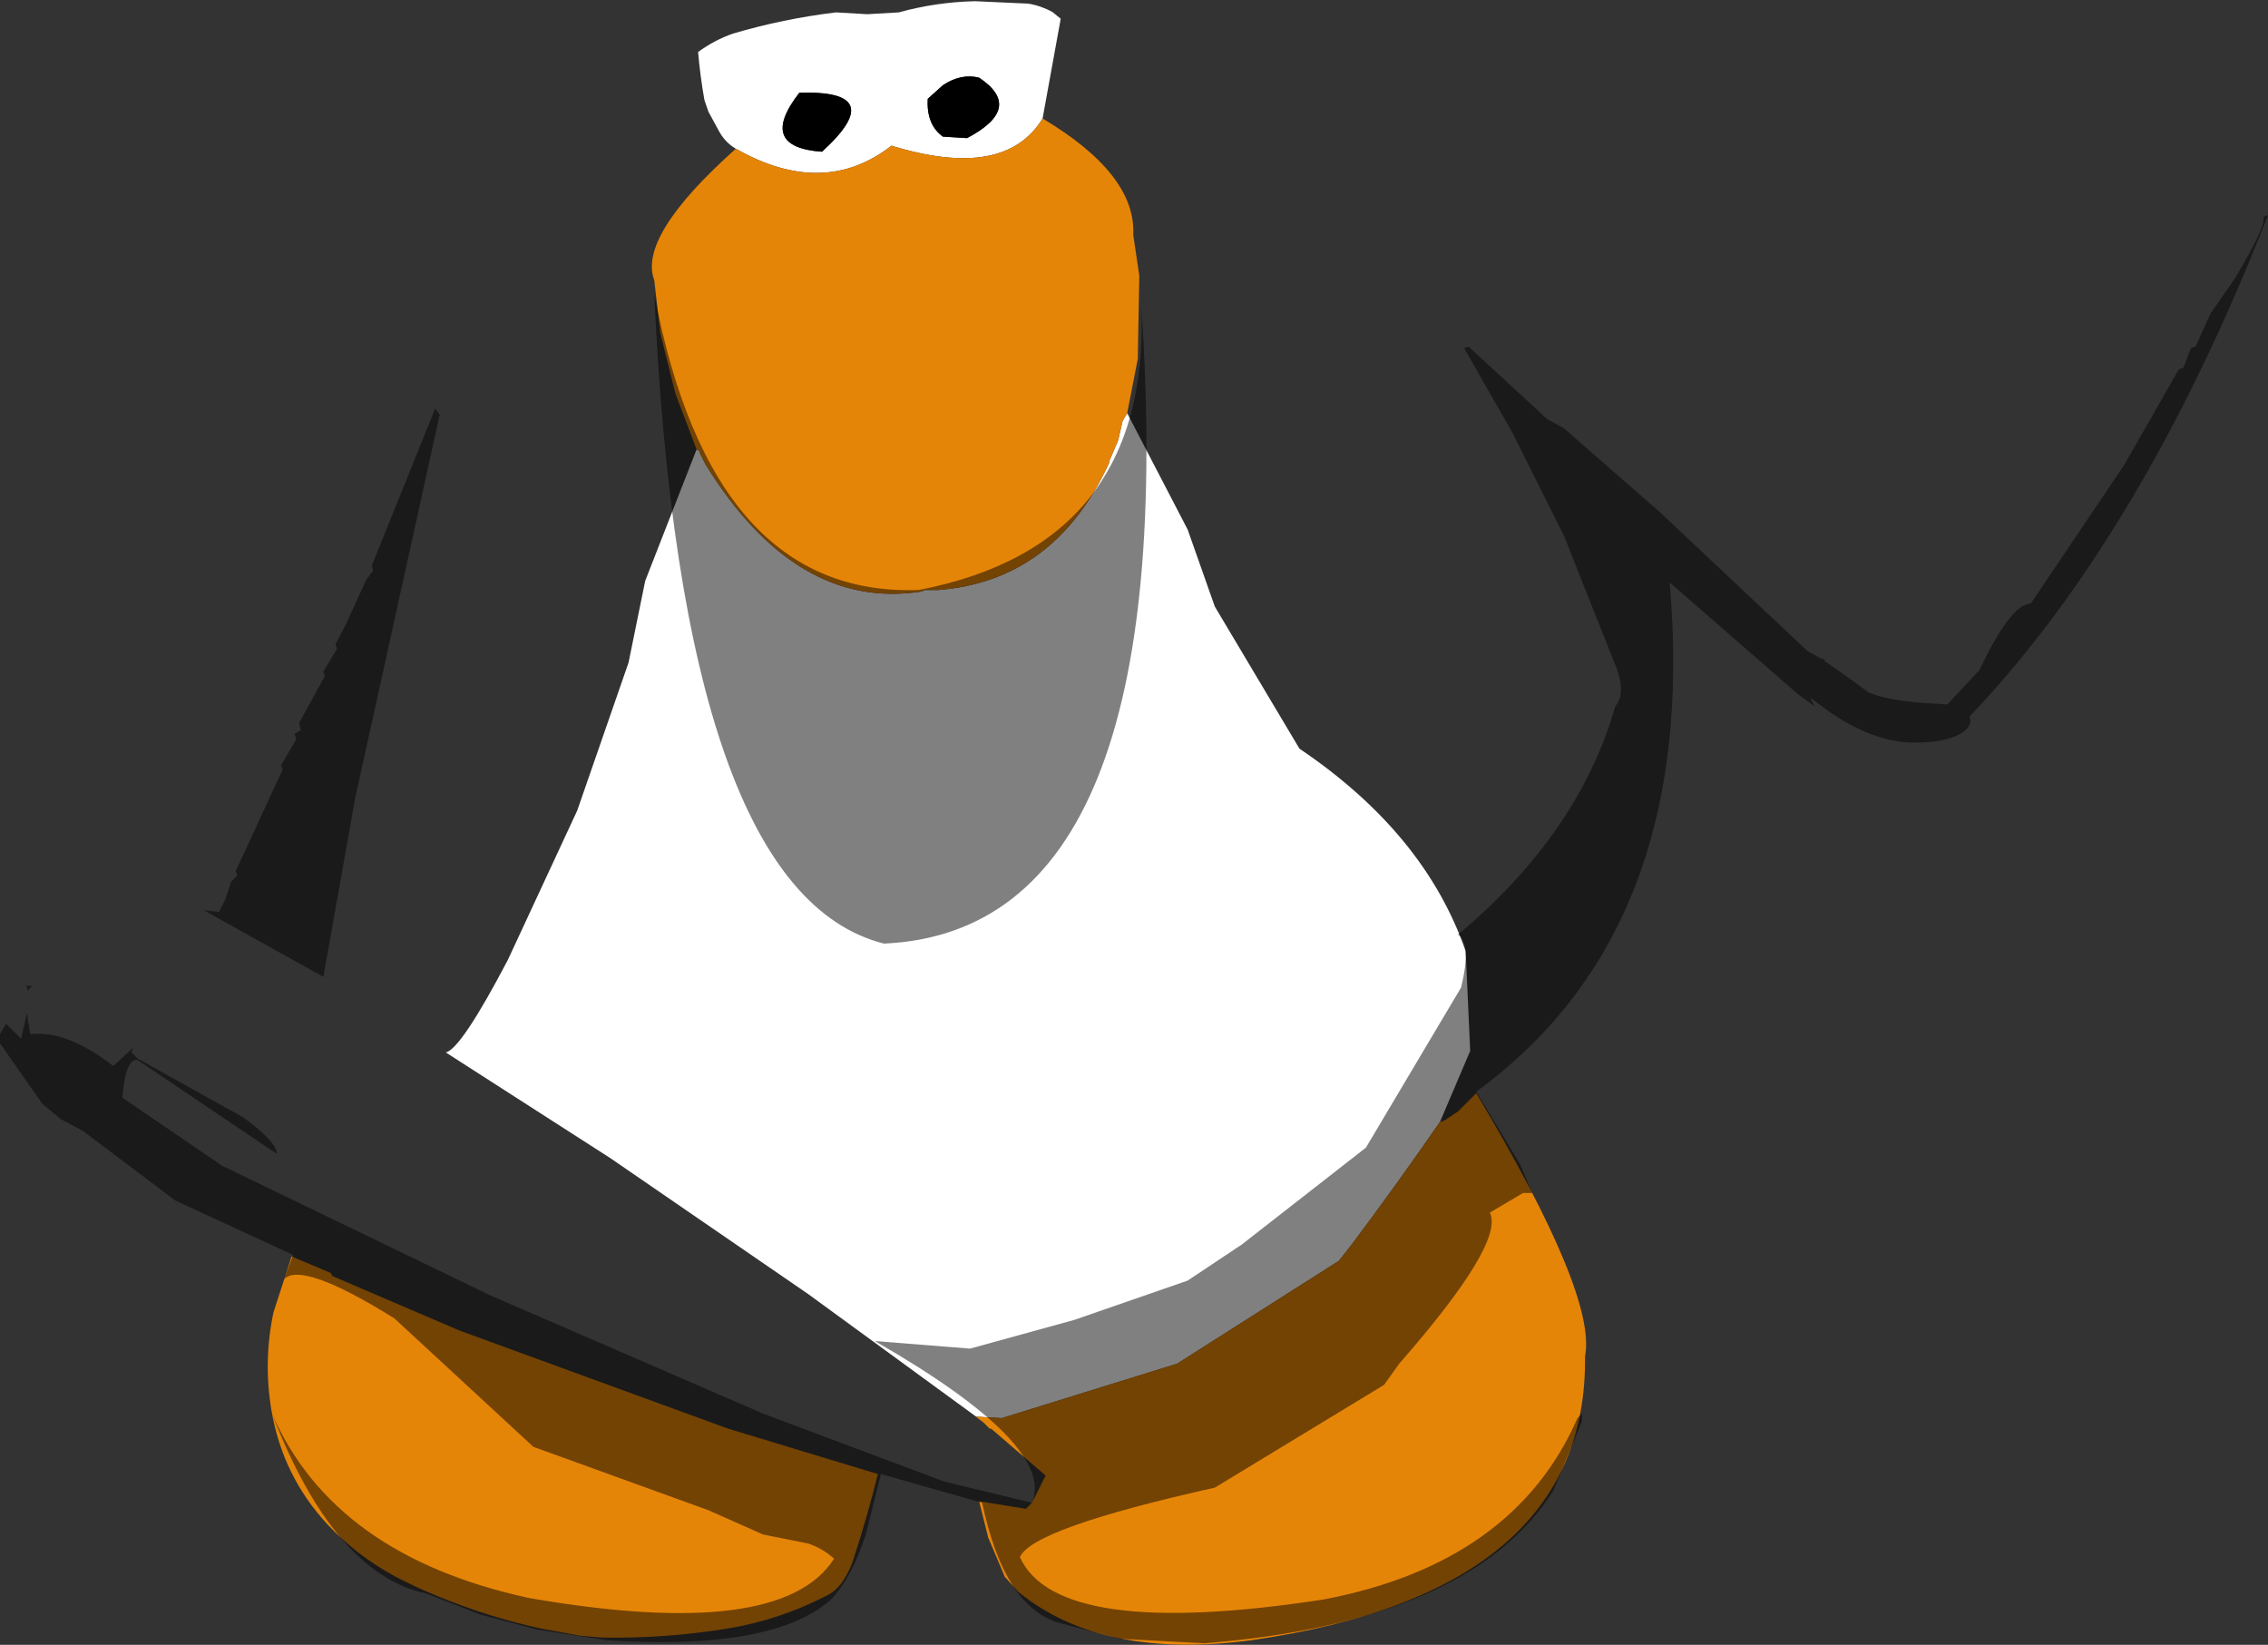 <?xml version="1.0" encoding="UTF-8" standalone="no"?>
<svg xmlns:ffdec="https://www.free-decompiler.com/flash" xmlns:xlink="http://www.w3.org/1999/xlink" ffdec:objectType="shape" height="272.1px" width="375.25px" xmlns="http://www.w3.org/2000/svg">
  <rect width="100%" height="100%" fill="#333333" stroke="none"/>
  <g transform="matrix(1.0, 0.0, 0.0, 1.0, 151.75, 70.35)">
    <path d="M4.25 -56.25 L1.75 -54.0 Q1.5 -49.75 4.25 -47.75 L8.25 -47.5 Q17.75 -52.5 10.25 -57.5 7.25 -58.25 4.25 -56.25 M-30.0 -45.75 Q-31.85 -46.8 -32.95 -48.95 L-34.55 -51.9 -35.2 -53.8 Q-35.9 -57.75 -36.25 -61.75 -33.5 -63.75 -30.45 -64.8 -22.15 -67.25 -13.45 -68.3 L-8.25 -68.0 -3.05 -68.3 Q3.1 -70.0 9.55 -70.15 L18.4 -69.75 Q20.5 -69.4 22.4 -68.35 L23.75 -67.25 20.75 -50.75 Q14.5 -40.5 -4.25 -46.25 -15.5 -37.5 -30.0 -45.75 M34.75 -2.0 L44.75 17.25 49.25 30.0 63.25 53.5 Q84.0 67.5 90.75 87.0 L91.5 103.5 86.5 115.25 Q79.35 125.6 71.85 135.6 L69.75 138.25 43.0 155.25 14.0 164.25 9.75 164.0 -18.0 143.75 -50.75 121.25 -78.0 103.75 Q-75.5 103.25 -67.75 88.5 L-56.25 63.75 -47.75 39.25 -45.0 25.75 -36.5 4.0 -36.0 4.25 -36.0 4.5 -35.0 6.5 Q-20.0 30.75 0.75 27.5 L1.25 27.25 3.5 27.25 Q22.75 25.75 31.75 6.25 L31.75 6.0 33.25 2.5 34.0 -0.75 34.75 -2.0 M-15.75 -45.25 Q-4.5 -55.5 -19.5 -55.0 -26.5 -46.0 -15.75 -45.25" fill="#ffffff" fill-rule="evenodd" stroke="none"/>
    <path d="M20.75 -50.75 Q36.25 -41.5 35.75 -31.5 L36.75 -24.75 36.5 -11.0 34.75 -2.0 34.0 -0.75 33.25 2.5 31.75 6.0 31.75 6.25 Q22.75 25.75 3.5 27.25 L1.25 27.25 0.75 27.5 Q-20.0 30.75 -35.0 6.5 L-36.0 4.5 -36.0 4.25 -36.5 4.0 -40.0 -5.25 -42.5 -15.25 -43.5 -24.0 Q-46.25 -31.25 -30.0 -45.75 -15.5 -37.5 -4.25 -46.25 14.5 -40.5 20.75 -50.75 M86.5 115.25 L87.25 115.0 89.5 113.5 92.5 110.5 Q112.5 144.0 110.5 154.0 111.0 193.0 55.25 201.0 30.5 204.25 16.75 193.0 L14.5 190.5 11.75 184.0 10.25 178.0 18.0 179.25 19.0 178.25 21.25 173.75 12.25 166.0 12.0 166.0 11.0 165.0 10.0 164.25 9.75 164.0 14.0 164.25 43.0 155.25 69.75 138.25 71.85 135.6 Q79.35 125.6 86.5 115.25 M-103.5 137.5 L-97.0 140.25 -96.75 140.75 -75.75 149.75 -31.25 166.0 -6.5 173.5 Q-8.25 180.55 -10.5 187.45 -11.15 189.55 -12.4 191.35 -13.5 192.95 -15.15 193.7 -22.75 197.6 -31.05 199.0 -41.5 200.75 -52.25 200.55 L-55.7 200.25 -62.3 199.05 Q-71.0 197.15 -79.35 193.7 -82.95 192.25 -86.45 190.4 -92.65 187.05 -97.5 181.9 -105.0 173.85 -106.85 162.9 -108.2 154.75 -106.5 146.75 L-103.5 137.5" fill="#e58508" fill-rule="evenodd" stroke="none"/>
    <path d="M4.25 -56.25 Q7.25 -58.25 10.25 -57.5 17.75 -52.5 8.25 -47.5 L4.25 -47.75 Q1.5 -49.75 1.75 -54.0 L4.25 -56.25 M-15.75 -45.25 Q-26.5 -46.0 -19.5 -55.0 -4.5 -55.5 -15.75 -45.25" fill="#000000" fill-rule="evenodd" stroke="none"/>
    <path d="M-147.1 93.6 Q-147.2 93.0 -147.5 92.75 L-146.25 92.75 Q-146.8 92.9 -147.1 93.6 M-79.75 -2.75 L-79.0 -1.75 -93.0 61.75 -98.25 91.25 -118.0 80.25 -115.5 80.5 -114.45 78.4 -113.5 75.5 -112.5 74.5 -112.75 73.75 -105.0 57.0 -105.25 56.25 -102.75 52.0 -103.0 51.0 -102.0 50.5 -102.25 49.25 -98.0 41.5 -98.25 40.75 -96.0 37.0 -96.25 36.25 -94.5 32.9 -91.2 25.65 -90.0 24.0 -90.25 23.25 -79.75 -2.75 M0.25 27.25 Q38.65 19.85 37.1 -19.7 43.95 83.5 -5.5 85.75 -39.0 77.25 -43.5 -21.75 -34.0 28.5 0.25 27.25 M90.5 -12.75 L91.25 -13.0 104.25 -1.0 107.0 0.5 122.75 14.25 147.3 37.35 Q148.05 37.7 149.4 38.55 L150.25 38.75 150.0 38.95 Q152.7 40.7 157.5 44.25 161.45 45.8 169.25 46.1 L170.45 46.2 175.75 40.5 Q181.0 29.5 184.25 29.5 L199.75 6.5 208.75 -9.25 209.5 -9.5 210.75 -12.75 211.5 -13.0 214.0 -18.5 218.0 -24.25 Q223.25 -33.0 222.75 -34.5 L223.5 -34.75 Q202.75 18.15 174.15 48.15 L174.25 48.85 Q174.25 50.35 171.9 51.4 169.3 52.5 165.0 52.5 158.1 52.5 150.35 47.0 L147.75 45.05 148.5 46.5 145.75 44.5 124.5 26.0 Q129.5 83.25 92.5 110.25 L99.75 122.25 101.75 127.0 100.25 127.0 94.75 130.25 Q97.25 135.25 79.75 155.25 L77.25 158.75 49.25 175.75 Q19.0 182.5 17.0 187.25 23.25 201.0 67.25 194.25 98.75 188.25 109.25 164.25 L110.0 163.5 110.0 164.75 105.25 176.25 Q91.5 198.0 47.5 201.5 L33.5 200.75 24.0 198.25 Q14.5 196.0 10.75 178.25 L-6.0 173.5 -8.5 183.5 Q-10.75 190.5 -14.25 194.25 -23.75 202.75 -51.25 201.0 L-62.75 199.25 -72.25 196.75 -81.25 193.25 Q-96.5 190.0 -106.75 163.5 -96.5 187.0 -64.25 194.0 -22.5 201.25 -13.75 187.5 -15.65 185.8 -18.0 185.0 L-25.5 183.5 -34.5 179.5 -63.5 169.0 -86.5 147.75 Q-101.75 138.25 -104.75 141.25 L-103.25 137.25 -122.75 128.25 -138.0 116.75 -141.75 114.75 -144.75 112.25 -151.75 102.25 -151.75 100.75 -150.75 99.0 -148.25 101.5 -147.3 97.25 -146.75 100.75 Q-140.75 100.0 -133.0 106.0 L-129.75 103.0 -130.0 103.75 -129.0 104.75 -111.5 114.5 Q-105.75 118.75 -106.0 120.5 L-129.0 105.0 Q-131.0 104.75 -131.5 111.25 L-115.0 122.5 -70.5 144.0 -25.5 163.5 4.5 174.75 19.0 178.25 Q23.0 168.75 -7.0 151.5 L8.75 152.75 26.0 148.0 44.75 141.5 53.75 135.5 74.25 119.5 90.0 93.0 Q91.75 85.75 89.5 84.25 109.5 67.5 115.5 46.5 117.25 44.5 115.75 40.25 L107.0 18.25 98.5 1.25 90.5 -12.75" fill="#000000" fill-opacity="0.498" fill-rule="evenodd" stroke="none"/>
  </g>
</svg>
